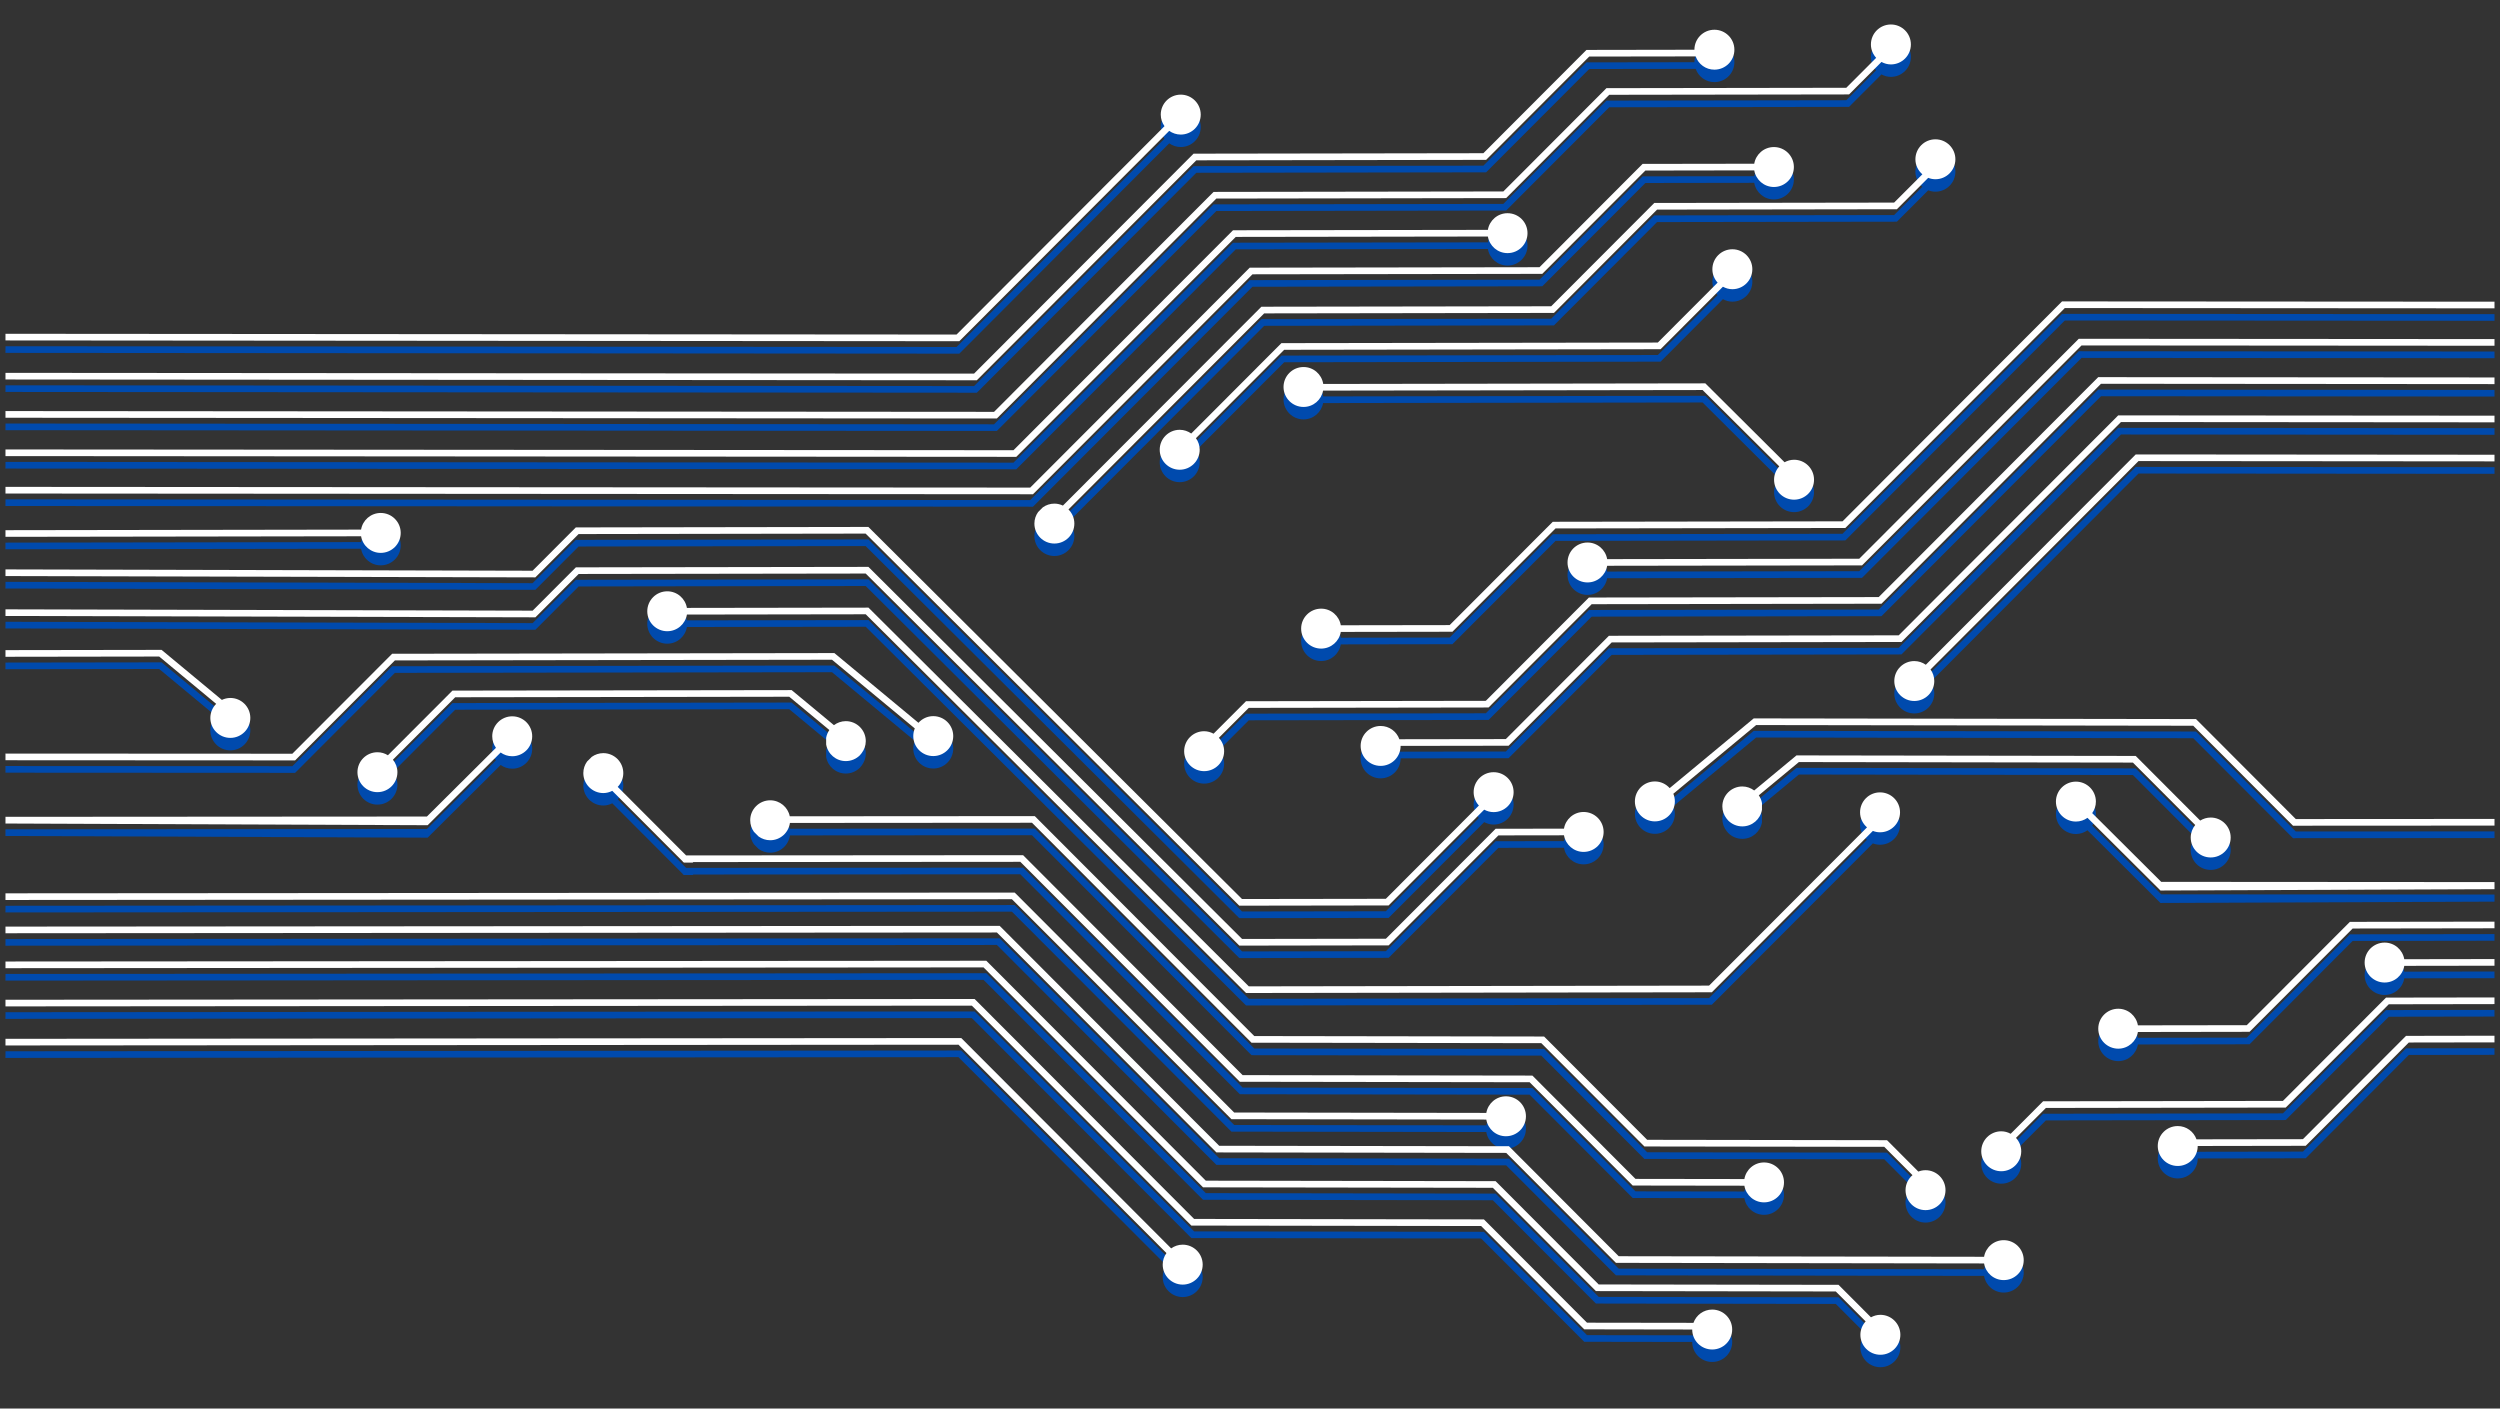 <?xml version="1.0" encoding="UTF-8"?>
<svg xmlns="http://www.w3.org/2000/svg" xmlns:xlink="http://www.w3.org/1999/xlink" width="1230pt" height="693pt" viewBox="0 0 1230 693" version="1.2">
<rect x="0" y="0" width="1230" height="693" fill="#333333" stroke="none"/>
<defs>
<clipPath id="clip1">
  <path d="M 2 478 L 935 478 L 935 672.57 L 2 672.57 Z M 2 478 "/>
</clipPath>
<clipPath id="clip2">
  <path d="M 2 12.023 L 941 12.023 L 941 206 L 2 206 Z M 2 12.023 "/>
</clipPath>
</defs>
<g id="surface1">
<path style=" stroke:none;fill-rule:nonzero;fill:rgb(0%,29.019%,67.839%);fill-opacity:1;" d="M 1173.234 489.531 C 1167.812 489.531 1163.41 485.141 1163.402 479.727 C 1163.387 474.301 1167.789 469.895 1173.219 469.887 C 1173.227 469.887 1173.227 469.887 1173.234 469.887 C 1178.09 469.887 1182.109 473.422 1182.898 478.059 L 1227.285 477.984 L 1227.285 481.258 L 1182.906 481.328 C 1182.133 485.973 1178.125 489.523 1173.25 489.531 C 1173.242 489.531 1173.234 489.531 1173.234 489.531 "/>
<path style=" stroke:none;fill-rule:nonzero;fill:rgb(0%,29.019%,67.839%);fill-opacity:1;" d="M 1042.191 522.074 C 1036.762 522.074 1032.352 517.688 1032.344 512.262 C 1032.336 506.836 1036.734 502.434 1042.16 502.422 C 1042.168 502.422 1042.176 502.422 1042.184 502.422 C 1047.047 502.422 1051.059 505.957 1051.848 510.594 L 1105.41 510.516 L 1156.141 459.684 L 1227.285 459.57 L 1227.285 462.844 L 1157.496 462.953 L 1106.781 513.785 L 1051.848 513.871 C 1051.074 518.508 1047.062 522.066 1042.199 522.074 C 1042.191 522.074 1042.191 522.074 1042.191 522.074 "/>
<path style=" stroke:none;fill-rule:nonzero;fill:rgb(0%,29.019%,67.839%);fill-opacity:1;" d="M 1071.445 579.785 C 1066.016 579.785 1061.625 575.395 1061.617 569.977 C 1061.605 564.551 1066 560.148 1071.43 560.148 C 1071.445 560.148 1071.457 560.148 1071.465 560.148 C 1075.723 560.148 1079.316 562.879 1080.672 566.676 L 1133.039 566.594 L 1183.762 515.773 L 1227.285 515.699 L 1227.285 518.973 L 1185.133 519.043 L 1134.402 569.867 L 1081.277 569.953 C 1081.289 575.379 1076.895 579.777 1071.465 579.785 C 1071.457 579.785 1071.457 579.785 1071.445 579.785 "/>
<path style=" stroke:none;fill-rule:nonzero;fill:rgb(0%,29.019%,67.839%);fill-opacity:1;" d="M 984.617 582.375 C 979.195 582.375 974.785 577.988 974.777 572.562 C 974.77 567.145 979.172 562.734 984.602 562.727 C 984.609 562.727 984.617 562.727 984.625 562.727 C 986.309 562.727 987.871 563.195 989.25 563.945 L 1005.199 547.965 L 1123.199 547.773 L 1173.922 496.949 L 1227.285 496.871 L 1227.285 500.141 L 1175.285 500.23 L 1124.57 551.055 L 1006.57 551.238 L 991.859 565.965 C 993.445 567.703 994.441 569.992 994.449 572.539 C 994.457 577.965 990.062 582.367 984.633 582.375 C 984.625 582.375 984.625 582.375 984.617 582.375 "/>
<path style=" stroke:none;fill-rule:nonzero;fill:rgb(0%,29.019%,67.839%);fill-opacity:1;" d="M 781.059 292.691 C 775.629 292.691 771.227 288.305 771.227 282.887 C 771.219 277.461 775.609 273.055 781.043 273.047 C 781.043 273.047 781.051 273.047 781.059 273.047 C 785.914 273.047 789.926 276.582 790.723 281.219 L 914.758 281.02 L 1022.75 172.805 L 1227.293 172.957 L 1227.293 176.238 L 1024.113 176.086 L 916.121 284.297 L 790.723 284.488 C 789.949 289.133 785.938 292.684 781.074 292.691 C 781.066 292.691 781.066 292.691 781.059 292.691 "/>
<path style=" stroke:none;fill-rule:nonzero;fill:rgb(0%,29.019%,67.839%);fill-opacity:1;" d="M 650.004 325.234 C 644.582 325.234 640.172 320.848 640.164 315.422 C 640.156 309.996 644.559 305.594 649.988 305.586 C 649.988 305.586 649.996 305.586 649.996 305.586 C 654.859 305.586 658.871 309.129 659.668 313.754 L 713.23 313.676 L 763.961 262.844 L 906.535 262.621 L 1014.527 154.414 L 1227.293 154.559 L 1227.293 157.832 L 1015.891 157.688 L 907.898 265.891 L 765.324 266.117 L 714.594 316.945 L 659.668 317.035 C 658.895 321.668 654.883 325.227 650.012 325.234 C 650.012 325.234 650.004 325.234 650.004 325.234 "/>
<path style=" stroke:none;fill-rule:nonzero;fill:rgb(0%,29.019%,67.839%);fill-opacity:1;" d="M 941.828 351.016 C 936.406 351.016 932.004 346.633 931.996 341.211 C 931.988 335.793 936.383 331.379 941.812 331.371 C 941.82 331.371 941.828 331.371 941.828 331.371 C 943.949 331.371 945.895 332.059 947.508 333.191 L 1050.777 229.711 L 1227.293 229.852 L 1227.293 233.125 L 1052.141 232.98 L 949.82 335.504 C 950.969 337.109 951.66 339.055 951.668 341.176 C 951.668 346.602 947.277 351.008 941.844 351.016 C 941.844 351.016 941.836 351.016 941.828 351.016 "/>
<path style=" stroke:none;fill-rule:nonzero;fill:rgb(0%,29.019%,67.839%);fill-opacity:1;" d="M 679.262 382.945 C 673.84 382.945 669.445 378.559 669.438 373.141 C 669.43 367.715 673.824 363.309 679.254 363.301 C 679.262 363.301 679.27 363.301 679.277 363.301 C 683.543 363.301 687.133 366.039 688.496 369.836 L 740.859 369.758 L 791.582 318.934 L 934.168 318.711 L 1042.16 210.496 L 1227.293 210.641 L 1227.293 213.91 L 1043.523 213.77 L 935.523 321.98 L 792.945 322.203 L 742.223 373.027 L 689.102 373.117 C 689.109 378.539 684.715 382.938 679.285 382.945 C 679.277 382.945 679.27 382.945 679.262 382.945 "/>
<path style=" stroke:none;fill-rule:nonzero;fill:rgb(0%,29.019%,67.839%);fill-opacity:1;" d="M 592.441 385.539 C 587.008 385.539 582.609 381.148 582.602 375.723 C 582.594 370.309 586.984 365.902 592.414 365.887 C 594.113 365.887 595.684 366.352 597.074 367.109 L 613.027 351.125 L 731.02 350.934 L 781.742 300.113 L 924.328 299.887 L 1032.32 191.684 L 1227.293 191.836 L 1227.293 195.105 L 1033.684 194.945 L 925.684 303.16 L 783.105 303.391 L 732.383 354.215 L 614.391 354.391 L 599.68 369.125 C 601.273 370.867 602.266 373.156 602.273 375.699 C 602.281 381.125 597.887 385.531 592.449 385.539 C 592.449 385.539 592.441 385.539 592.441 385.539 "/>
<path style=" stroke:none;fill-rule:nonzero;fill:rgb(0%,29.019%,67.839%);fill-opacity:1;" d="M 1128.16 412.379 L 1079.07 363.191 L 864.02 362.855 L 823.281 396.652 C 823.766 397.816 824.039 399.094 824.031 400.434 C 824.02 405.859 819.629 410.246 814.199 410.246 C 814.188 410.246 814.188 410.246 814.18 410.246 C 808.75 410.238 804.355 405.836 804.367 400.41 C 804.375 394.984 808.781 390.598 814.207 390.598 C 814.207 390.598 814.215 390.598 814.215 390.598 C 817.117 390.605 819.691 391.883 821.484 393.875 L 862.832 359.574 L 1080.434 359.91 L 1129.523 409.098 L 1227.293 409.043 L 1227.293 412.32 L 1128.16 412.379 "/>
<path style=" stroke:none;fill-rule:nonzero;fill:rgb(0%,29.019%,67.839%);fill-opacity:1;" d="M 1062.953 444.262 L 1027.039 408.5 C 1025.438 409.641 1023.484 410.328 1021.363 410.336 C 1021.355 410.336 1021.348 410.336 1021.34 410.336 C 1015.918 410.336 1011.523 405.945 1011.516 400.531 C 1011.508 395.105 1015.898 390.699 1021.332 390.684 C 1021.332 390.684 1021.34 390.684 1021.34 390.684 C 1026.77 390.684 1031.172 395.082 1031.18 400.496 C 1031.18 402.621 1030.5 404.574 1029.359 406.18 L 1063.32 440 L 1227.293 440.109 L 1227.293 443.605 L 1062.953 444.262 "/>
<path style=" stroke:none;fill-rule:nonzero;fill:rgb(0%,29.019%,67.839%);fill-opacity:1;" d="M 1087.66 428 C 1087.652 428 1087.652 428 1087.641 428 C 1082.211 427.992 1077.82 423.598 1077.828 418.172 C 1077.836 415.832 1078.68 413.711 1080.051 412.027 L 1049.391 381.316 L 885.047 381.062 L 865.328 397.418 C 866.094 398.566 866.66 399.852 866.898 401.273 L 866.891 404.543 C 866.109 409.18 862.09 412.715 857.227 412.715 C 857.227 412.715 857.219 412.715 857.211 412.715 C 854.523 412.715 852.09 411.621 850.32 409.871 L 849.441 408.828 C 848.176 407.168 847.387 405.125 847.395 402.875 C 847.402 397.457 851.805 393.07 857.227 393.07 C 857.234 393.07 857.234 393.07 857.242 393.07 C 859.441 393.07 861.434 393.828 863.062 395.039 L 883.867 377.781 L 1050.754 378.047 L 1082.508 409.848 C 1084.008 408.922 1085.762 408.355 1087.652 408.355 C 1087.66 408.355 1087.668 408.355 1087.676 408.355 C 1093.105 408.363 1097.5 412.777 1097.492 418.195 C 1097.48 423.621 1093.082 428 1087.66 428 "/>
<path style=" stroke:none;fill-rule:nonzero;fill:rgb(79.61%,42.349%,90.199%);fill-opacity:1;" d="M 2.695 270.25 L 2.707 270.25 L 2.707 266.977 L 2.695 266.977 Z M 2.695 270.25 "/>
<path style=" stroke:none;fill-rule:nonzero;fill:rgb(0%,29.019%,67.839%);fill-opacity:1;" d="M 187.312 278.148 C 182.457 278.148 178.438 274.613 177.656 269.977 L 2.707 270.25 L 2.707 266.977 L 177.648 266.699 C 178.422 262.055 182.434 258.512 187.305 258.504 C 187.305 258.504 187.312 258.504 187.32 258.504 C 192.734 258.504 197.145 262.891 197.152 268.309 C 197.16 273.734 192.758 278.141 187.328 278.148 C 187.328 278.148 187.32 278.148 187.312 278.148 "/>
<path style=" stroke:none;fill-rule:nonzero;fill:rgb(79.61%,42.349%,90.199%);fill-opacity:1;" d="M 2.695 230.531 L 2.695 227.258 L 2.707 230.531 "/>
<path style=" stroke:none;fill-rule:nonzero;fill:rgb(0%,29.019%,67.839%);fill-opacity:1;" d="M 500.004 230.898 L 2.695 230.531 L 2.707 227.258 L 498.641 227.625 L 606.641 119.414 L 732.031 119.223 C 732.805 114.578 736.816 111.027 741.68 111.02 C 741.691 111.02 741.699 111.02 741.699 111.02 C 747.129 111.02 751.531 115.41 751.539 120.824 C 751.547 126.25 747.152 130.648 741.723 130.664 C 741.715 130.664 741.707 130.664 741.707 130.664 C 736.84 130.664 732.832 127.129 732.039 122.492 L 607.996 122.684 L 500.004 230.898 "/>
<path style=" stroke:none;fill-rule:nonzero;fill:rgb(79.61%,42.349%,90.199%);fill-opacity:1;" d="M 2.695 248.945 L 2.695 245.668 L 2.707 248.945 "/>
<path style=" stroke:none;fill-rule:nonzero;fill:rgb(0%,29.019%,67.839%);fill-opacity:1;" d="M 508.227 249.297 L 2.695 248.945 L 2.707 245.668 L 506.863 246.023 L 614.863 137.82 L 757.438 137.598 L 808.16 86.766 L 863.086 86.68 C 863.859 82.043 867.871 78.484 872.742 78.477 C 872.75 78.477 872.75 78.477 872.758 78.477 C 878.18 78.477 882.582 82.863 882.59 88.289 C 882.598 93.707 878.203 98.117 872.773 98.129 C 872.766 98.129 872.766 98.129 872.766 98.129 C 867.895 98.129 863.883 94.594 863.086 89.949 L 809.523 90.035 L 758.793 140.859 L 616.219 141.082 L 508.227 249.297 "/>
<path style=" stroke:none;fill-rule:nonzero;fill:rgb(79.61%,42.349%,90.199%);fill-opacity:1;" d="M 2.695 173.621 L 2.695 170.348 L 2.707 173.621 "/>
<path style=" stroke:none;fill-rule:nonzero;fill:rgb(0%,29.019%,67.839%);fill-opacity:1;" d="M 471.984 174.004 L 2.695 173.621 L 2.707 170.348 L 470.621 170.723 L 572.934 68.207 C 571.789 66.605 571.094 64.648 571.094 62.535 C 571.086 57.109 575.48 52.707 580.91 52.688 C 580.918 52.688 580.926 52.688 580.926 52.688 C 586.348 52.688 590.75 57.078 590.758 62.504 C 590.766 67.922 586.371 72.324 580.941 72.34 C 580.941 72.34 580.934 72.34 580.926 72.34 C 578.812 72.34 576.859 71.652 575.254 70.512 L 471.984 174.004 "/>
<path style=" stroke:none;fill-rule:nonzero;fill:rgb(79.61%,42.349%,90.199%);fill-opacity:1;" d="M 2.695 192.84 L 2.695 189.57 L 2.707 192.84 "/>
<path style=" stroke:none;fill-rule:nonzero;fill:rgb(0%,29.019%,67.839%);fill-opacity:1;" d="M 480.605 193.215 L 2.695 192.84 L 2.707 189.57 L 479.234 189.945 L 587.234 81.73 L 729.809 81.508 L 780.539 30.684 L 833.652 30.598 C 833.645 25.172 838.039 20.766 843.469 20.758 C 843.477 20.758 843.484 20.758 843.484 20.758 C 848.91 20.758 853.316 25.148 853.316 30.574 C 853.332 36 848.934 40.395 843.5 40.402 C 843.492 40.402 843.484 40.402 843.469 40.402 C 839.211 40.402 835.625 37.664 834.27 33.875 L 781.895 33.957 L 731.172 84.777 L 588.59 85.004 L 480.605 193.215 "/>
<path style=" stroke:none;fill-rule:nonzero;fill:rgb(79.61%,42.349%,90.199%);fill-opacity:1;" d="M 2.695 211.652 L 2.695 208.375 L 2.707 211.652 "/>
<path style=" stroke:none;fill-rule:nonzero;fill:rgb(0%,29.019%,67.839%);fill-opacity:1;" d="M 490.445 212.027 L 2.695 211.652 L 2.707 208.375 L 489.074 208.758 L 597.074 100.543 L 739.648 100.32 L 790.371 49.496 L 908.371 49.312 L 923.074 34.586 C 921.488 32.84 920.492 30.547 920.492 28.012 C 920.484 22.586 924.875 18.184 930.309 18.176 C 930.309 18.176 930.316 18.176 930.316 18.176 C 935.738 18.176 940.148 22.562 940.156 27.98 C 940.164 33.406 935.77 37.809 930.332 37.824 C 928.641 37.824 927.07 37.355 925.684 36.605 L 909.734 52.586 L 791.742 52.77 L 741.012 103.594 L 598.438 103.824 L 490.445 212.027 "/>
<path style=" stroke:none;fill-rule:nonzero;fill:rgb(79.61%,42.349%,90.199%);fill-opacity:1;" d="M 2.695 465.285 L 2.695 462.012 L 2.707 465.285 L 2.695 465.285 "/>
<path style=" stroke:none;fill-rule:nonzero;fill:rgb(0%,29.019%,67.839%);fill-opacity:1;" d="M 985.832 635.938 C 985.832 635.938 985.82 635.938 985.82 635.938 C 980.949 635.93 976.938 632.387 976.164 627.742 L 795.051 627.457 L 741.051 573.352 L 598.477 573.121 L 490.484 464.918 L 2.695 465.285 L 2.707 462.012 L 491.84 461.645 L 599.84 569.852 L 742.414 570.074 L 796.414 624.184 L 976.164 624.465 C 976.965 619.828 980.973 616.293 985.832 616.293 C 985.84 616.293 985.848 616.293 985.848 616.293 C 991.277 616.301 995.68 620.707 995.672 626.133 C 995.664 631.547 991.262 635.938 985.832 635.938 "/>
<path style=" stroke:none;fill-rule:nonzero;fill:rgb(79.61%,42.349%,90.199%);fill-opacity:1;" d="M 2.695 448.918 L 2.695 445.641 L 2.707 448.918 L 2.695 448.918 "/>
<path style=" stroke:none;fill-rule:nonzero;fill:rgb(0%,29.019%,67.839%);fill-opacity:1;" d="M 740.926 565.16 C 740.926 565.16 740.918 565.16 740.906 565.16 C 736.043 565.152 732.039 561.602 731.258 556.957 L 605.867 556.766 L 497.867 448.543 L 2.695 448.918 L 2.707 445.641 L 499.238 445.273 L 607.223 553.488 L 731.266 553.68 C 732.066 549.051 736.066 545.516 740.934 545.516 C 740.941 545.516 740.941 545.516 740.949 545.516 C 746.379 545.523 750.773 549.93 750.758 555.352 C 750.758 560.77 746.355 565.16 740.926 565.16 "/>
<path style=" stroke:none;fill-rule:nonzero;fill:rgb(79.61%,42.349%,90.199%);fill-opacity:1;" d="M 2.695 520.496 L 2.695 517.223 L 2.707 520.496 L 2.695 520.496 "/>
<path style=" stroke:none;fill-rule:nonzero;fill:rgb(0%,29.019%,67.839%);fill-opacity:1;" d="M 581.883 638.156 C 581.883 638.156 581.875 638.156 581.875 638.156 C 576.438 638.141 572.043 633.734 572.051 628.309 C 572.051 626.195 572.742 624.238 573.891 622.637 L 471.578 520.121 L 2.695 520.496 L 2.707 517.223 L 472.941 516.84 L 576.211 620.332 C 577.816 619.191 579.77 618.504 581.883 618.504 C 581.891 618.504 581.898 618.504 581.898 618.504 C 587.336 618.52 591.73 622.922 591.723 628.34 C 591.707 633.766 587.305 638.156 581.883 638.156 "/>
<path style=" stroke:none;fill-rule:nonzero;fill:rgb(0%,29.019%,67.839%);fill-opacity:1;" d="M 518.75 273.551 C 518.75 273.551 518.742 273.551 518.734 273.551 C 513.305 273.543 508.91 269.141 508.922 263.715 C 508.922 261.59 509.613 259.645 510.762 258.039 L 513.082 255.727 C 514.684 254.594 516.629 253.906 518.75 253.906 C 518.762 253.906 518.762 253.906 518.77 253.906 C 520.273 253.906 521.68 254.273 522.953 254.883 L 620.613 157.031 L 763.188 156.809 L 813.91 105.984 L 931.902 105.801 L 945.809 91.879 C 943.727 90.078 942.387 87.461 942.379 84.508 C 942.379 79.074 946.773 74.68 952.203 74.672 C 952.203 74.672 952.211 74.672 952.211 74.672 C 957.641 74.672 962.043 79.051 962.051 84.469 C 962.059 89.895 957.664 94.305 952.234 94.312 C 950.977 94.312 949.789 94.059 948.68 93.629 L 933.266 109.074 L 815.273 109.258 L 764.551 160.09 L 621.969 160.312 L 525.688 256.773 C 527.484 258.559 528.594 261.023 528.582 263.746 C 528.574 269.164 524.176 273.551 518.75 273.551 "/>
<path style=" stroke:none;fill-rule:nonzero;fill:rgb(79.61%,42.349%,90.199%);fill-opacity:1;" d="M 2.695 501.273 L 2.695 498.004 L 2.707 501.273 L 2.695 501.273 "/>
<path style=" stroke:none;fill-rule:nonzero;fill:rgb(0%,29.019%,67.839%);fill-opacity:1;" d="M 842.402 670.086 C 842.402 670.086 842.395 670.086 842.387 670.086 C 836.957 670.078 832.562 665.672 832.57 660.246 L 779.445 660.16 L 728.723 609.336 L 586.148 609.113 L 478.148 500.898 L 2.695 501.273 L 2.707 498.004 L 479.512 497.629 L 587.504 605.84 L 730.086 606.066 L 780.809 656.887 L 833.176 656.969 C 834.539 653.172 838.129 650.441 842.395 650.441 C 842.402 650.441 842.41 650.441 842.418 650.441 C 847.848 650.449 852.25 654.848 852.234 660.27 C 852.227 665.695 847.824 670.086 842.402 670.086 "/>
<path style=" stroke:none;fill-rule:nonzero;fill:rgb(0%,29.019%,67.839%);fill-opacity:1;" d="M 867.895 597.695 C 867.887 597.695 867.879 597.695 867.879 597.695 C 863.016 597.688 858.996 594.137 858.23 589.492 L 803.297 589.414 L 752.574 538.582 L 610 538.359 L 502 430.145 L 340.828 430.266 L 341.074 430.512 L 336.449 430.512 L 336.211 430.266 L 335.996 430.266 L 335.996 430.059 L 301.238 395.223 C 299.898 395.902 298.406 396.316 296.812 396.316 C 291.379 396.301 286.988 391.898 286.996 386.473 C 286.996 384.355 287.688 382.402 288.836 380.801 L 291.156 378.492 C 292.762 377.352 294.707 376.664 296.828 376.664 C 296.836 376.664 296.844 376.664 296.844 376.664 C 302.273 376.684 306.668 381.086 306.66 386.504 C 306.66 389.137 305.605 391.516 303.914 393.277 L 337.566 426.996 L 503.363 426.875 L 611.363 535.09 L 753.938 535.312 L 804.66 586.145 L 858.23 586.223 C 859.02 581.586 863.039 578.051 867.902 578.051 C 867.902 578.051 867.91 578.051 867.91 578.051 C 873.34 578.059 877.742 582.465 877.727 587.891 C 877.719 593.309 873.316 597.695 867.895 597.695 "/>
<path style=" stroke:none;fill-rule:nonzero;fill:rgb(79.61%,42.349%,90.199%);fill-opacity:1;" d="M 2.695 482.469 L 2.695 479.191 L 2.707 482.469 L 2.695 482.469 "/>
<g clip-path="url(#clip1)" clip-rule="nonzero">
<path style=" stroke:none;fill-rule:nonzero;fill:rgb(0%,29.019%,67.839%);fill-opacity:1;" d="M 925.148 672.668 C 925.141 672.668 925.133 672.668 925.133 672.668 C 919.703 672.66 915.301 668.258 915.309 662.832 C 915.316 660.297 916.312 658.004 917.898 656.258 L 903.195 641.531 L 785.195 641.348 L 734.48 590.523 L 591.898 590.301 L 483.898 482.086 L 2.695 482.469 L 2.707 479.191 L 485.27 478.816 L 593.254 587.02 L 735.836 587.25 L 786.559 638.074 L 904.559 638.258 L 920.508 654.238 C 921.895 653.488 923.465 653.02 925.164 653.02 C 930.594 653.035 934.988 657.438 934.98 662.863 C 934.973 668.281 930.57 672.668 925.148 672.668 "/>
</g>
<path style=" stroke:none;fill-rule:nonzero;fill:rgb(79.61%,42.349%,90.199%);fill-opacity:1;" d="M 2.695 380.16 L 2.707 380.16 L 2.707 376.883 L 2.695 376.883 Z M 2.695 380.16 "/>
<path style=" stroke:none;fill-rule:nonzero;fill:rgb(0%,29.019%,67.839%);fill-opacity:1;" d="M 145.199 380.242 L 2.707 380.16 L 2.707 376.883 L 143.836 376.961 L 192.934 327.781 L 410.52 327.438 L 451.875 361.746 C 453.668 359.742 456.25 358.469 459.145 358.457 C 459.145 358.457 459.145 358.457 459.152 358.457 C 464.578 358.457 468.984 362.855 468.992 368.273 C 469.004 373.699 464.609 378.102 459.18 378.109 C 459.172 378.109 459.16 378.109 459.16 378.109 C 453.73 378.109 449.34 373.723 449.332 368.305 C 449.332 366.957 449.594 365.68 450.078 364.516 L 409.348 330.719 L 194.289 331.051 L 145.199 380.242 "/>
<path style=" stroke:none;fill-rule:nonzero;fill:rgb(79.61%,42.349%,90.199%);fill-opacity:1;" d="M 2.695 329.266 L 2.707 329.266 L 2.707 325.984 L 2.695 325.984 Z M 2.695 329.266 "/>
<path style=" stroke:none;fill-rule:nonzero;fill:rgb(0%,29.019%,67.839%);fill-opacity:1;" d="M 113.328 369.176 C 107.906 369.176 103.496 364.785 103.488 359.359 C 103.488 356.656 104.582 354.199 106.359 352.41 L 78.324 329.145 L 2.707 329.266 L 2.707 325.984 L 79.504 325.867 L 109.16 350.48 C 110.426 349.891 111.82 349.531 113.305 349.523 C 113.312 349.523 113.32 349.523 113.32 349.523 C 118.75 349.523 123.152 353.91 123.16 359.328 C 123.168 364.754 118.766 369.168 113.344 369.176 C 113.336 369.176 113.336 369.176 113.328 369.176 "/>
<path style=" stroke:none;fill-rule:nonzero;fill:rgb(0%,29.019%,67.839%);fill-opacity:1;" d="M 580.414 237.234 C 574.984 237.234 570.59 232.844 570.582 227.426 C 570.566 222 574.961 217.598 580.398 217.59 C 580.398 217.59 580.406 217.59 580.406 217.59 C 582.52 217.59 584.473 218.277 586.086 219.418 L 630.453 174.953 L 815.641 174.664 L 845.074 145.176 C 843.484 143.438 842.488 141.148 842.488 138.602 C 842.48 133.176 846.875 128.781 852.305 128.766 C 852.305 128.766 852.312 128.766 852.32 128.766 C 857.742 128.766 862.145 133.152 862.152 138.57 C 862.16 144.004 857.766 148.406 852.336 148.414 C 850.637 148.414 849.066 147.953 847.68 147.195 L 817.004 177.938 L 631.816 178.223 L 588.398 221.723 C 589.555 223.328 590.238 225.281 590.246 227.402 C 590.254 232.82 585.852 237.227 580.43 237.234 C 580.422 237.234 580.422 237.234 580.414 237.234 "/>
<path style=" stroke:none;fill-rule:nonzero;fill:rgb(79.61%,42.349%,90.199%);fill-opacity:1;" d="M 2.695 289.547 L 2.695 286.277 L 2.707 289.547 "/>
<path style=" stroke:none;fill-rule:nonzero;fill:rgb(0%,29.019%,67.839%);fill-opacity:1;" d="M 609.719 451.719 L 425.887 268.66 L 284.668 268.883 L 263.391 290.195 L 2.695 289.547 L 2.707 286.277 L 262.027 286.922 L 283.305 265.613 L 427.242 265.383 L 611.074 448.449 L 681.828 448.336 L 727.617 402.453 C 726.027 400.715 725.039 398.422 725.031 395.887 C 725.023 390.461 729.418 386.059 734.848 386.047 C 734.855 386.047 734.863 386.047 734.871 386.047 C 740.293 386.047 744.688 390.438 744.695 395.855 C 744.703 401.273 740.309 405.684 734.871 405.691 C 734.871 405.691 734.855 405.691 734.855 405.691 C 733.172 405.691 731.609 405.223 730.223 404.48 L 683.191 451.609 L 609.719 451.719 "/>
<path style=" stroke:none;fill-rule:nonzero;fill:rgb(79.61%,42.349%,90.199%);fill-opacity:1;" d="M 2.695 309.191 L 2.695 305.922 L 2.707 309.191 "/>
<path style=" stroke:none;fill-rule:nonzero;fill:rgb(0%,29.019%,67.839%);fill-opacity:1;" d="M 609.75 471.371 L 425.918 288.312 L 284.699 288.535 L 263.422 309.836 L 2.695 309.191 L 2.707 305.922 L 262.059 306.574 L 283.336 285.254 L 427.266 285.031 L 611.105 468.094 L 681.859 467.98 L 735.852 413.879 L 769.473 413.82 C 770.254 409.18 774.262 405.629 779.129 405.621 C 779.137 405.621 779.145 405.621 779.152 405.621 C 784.574 405.621 788.969 410.008 788.984 415.426 C 788.984 420.852 784.59 425.254 779.16 425.262 C 779.152 425.262 779.145 425.262 779.137 425.262 C 774.281 425.262 770.27 421.73 769.48 417.094 L 737.215 417.141 L 683.215 471.25 L 609.75 471.371 "/>
<path style=" stroke:none;fill-rule:nonzero;fill:rgb(79.61%,42.349%,90.199%);fill-opacity:1;" d="M 2.695 411.301 L 2.707 411.301 L 2.707 408.004 L 2.695 408.004 Z M 2.695 411.301 "/>
<path style=" stroke:none;fill-rule:nonzero;fill:rgb(0%,29.019%,67.839%);fill-opacity:1;" d="M 210.406 412.129 L 2.707 411.301 L 2.707 408.004 L 210.039 407.863 L 244.008 374.051 C 242.859 372.438 242.18 370.492 242.18 368.367 C 242.188 362.941 246.598 358.547 252.02 358.547 C 252.027 358.547 252.027 358.547 252.027 358.547 C 257.461 358.562 261.852 362.965 261.844 368.391 C 261.836 373.809 257.441 378.199 252.02 378.199 C 252.012 378.199 252.004 378.199 251.996 378.199 C 249.875 378.199 247.922 377.512 246.32 376.363 L 210.406 412.129 "/>
<path style=" stroke:none;fill-rule:nonzero;fill:rgb(0%,29.019%,67.839%);fill-opacity:1;" d="M 947.355 601.508 C 947.348 601.508 947.348 601.508 947.34 601.508 C 941.91 601.5 937.508 597.098 937.523 591.672 C 937.531 588.711 938.871 586.094 940.945 584.301 L 927.047 570.367 L 809.047 570.195 L 758.324 519.363 L 615.738 519.141 L 507.746 410.926 L 388.641 411.012 C 387.984 415.809 383.918 419.527 378.945 419.527 C 378.934 419.527 378.926 419.527 378.918 419.527 C 376.797 419.52 374.844 418.832 373.242 417.691 L 370.922 415.371 C 369.781 413.766 369.094 411.812 369.102 409.688 C 369.113 404.273 373.512 399.875 378.945 399.875 C 378.945 399.875 378.953 399.875 378.953 399.875 C 383.703 399.891 387.66 403.266 388.566 407.742 L 509.113 407.656 L 617.102 515.867 L 759.688 516.09 L 810.41 566.914 L 928.41 567.098 L 943.816 582.543 C 944.922 582.121 946.113 581.867 947.371 581.867 C 952.801 581.875 957.195 586.277 957.188 591.703 C 957.18 597.121 952.777 601.508 947.355 601.508 "/>
<path style=" stroke:none;fill-rule:nonzero;fill:rgb(0%,29.019%,67.839%);fill-opacity:1;" d="M 613.062 494.684 L 425.941 308.355 L 337.965 308.488 C 337.191 313.133 333.18 316.684 328.309 316.691 C 328.301 316.691 328.293 316.691 328.285 316.691 C 322.863 316.691 318.469 312.305 318.461 306.895 C 318.453 301.469 322.848 297.055 328.277 297.047 C 328.277 297.047 328.277 297.047 328.285 297.047 C 333.148 297.047 337.168 300.582 337.957 305.219 L 427.297 305.082 L 614.418 491.414 L 840.855 491.055 L 918.57 413.184 C 916.496 411.387 915.156 408.762 915.148 405.812 C 915.141 400.387 919.535 395.98 924.965 395.973 C 924.973 395.973 924.98 395.973 924.98 395.973 C 930.402 395.973 934.812 400.363 934.82 405.781 C 934.82 411.203 930.426 415.609 925.004 415.617 C 924.988 415.617 924.98 415.617 924.973 415.617 C 923.727 415.617 922.539 415.363 921.449 414.938 L 842.227 494.324 L 613.062 494.684 "/>
<path style=" stroke:none;fill-rule:nonzero;fill:rgb(0%,29.019%,67.839%);fill-opacity:1;" d="M 882.68 251.969 C 877.258 251.969 872.848 247.574 872.84 242.164 C 872.84 239.625 873.828 237.328 875.406 235.582 L 837.68 198.02 L 650.961 198.305 C 650.125 202.871 646.16 206.34 641.352 206.348 C 641.344 206.348 641.344 206.348 641.344 206.348 C 635.914 206.348 631.512 201.961 631.496 196.543 C 631.496 191.117 635.891 186.711 641.32 186.703 C 641.328 186.703 641.336 186.703 641.344 186.703 C 646.199 186.703 650.211 190.238 651 194.875 L 651 195.035 L 839.027 194.738 L 878.004 233.555 C 879.402 232.797 880.965 232.324 882.664 232.324 C 882.664 232.324 882.664 232.324 882.672 232.324 C 888.094 232.324 892.504 236.715 892.504 242.133 C 892.52 247.559 888.117 251.961 882.688 251.969 C 882.688 251.969 882.68 251.969 882.68 251.969 "/>
<path style=" stroke:none;fill-rule:nonzero;fill:rgb(0%,29.019%,67.839%);fill-opacity:1;" d="M 185.699 395.871 C 180.277 395.871 175.879 391.488 175.867 386.066 C 175.859 380.641 180.254 376.234 185.684 376.227 C 185.691 376.227 185.699 376.227 185.699 376.227 C 187.598 376.227 189.352 376.785 190.852 377.719 L 222.605 345.91 L 389.492 345.652 L 410.297 362.902 C 411.926 361.691 413.926 360.941 416.117 360.934 C 416.117 360.934 416.125 360.934 416.133 360.934 C 421.555 360.934 425.957 365.32 425.965 370.746 C 425.965 372.988 425.184 375.039 423.918 376.691 L 423.039 377.742 C 421.27 379.492 418.836 380.574 416.148 380.582 C 416.141 380.582 416.133 380.582 416.133 380.582 C 411.27 380.582 407.25 377.051 406.469 372.414 L 406.461 369.133 C 406.699 367.723 407.266 366.43 408.031 365.289 L 388.312 348.926 L 223.961 349.18 L 193.316 379.898 C 194.68 381.582 195.531 383.695 195.531 386.031 C 195.539 391.457 191.148 395.863 185.719 395.871 C 185.707 395.871 185.707 395.871 185.699 395.871 "/>
<path style=" stroke:none;fill-rule:nonzero;fill:rgb(100%,100%,100%);fill-opacity:1;" d="M 1163.402 473.598 C 1163.387 468.172 1167.789 463.77 1173.219 463.758 C 1178.082 463.75 1182.102 467.285 1182.898 471.93 L 1227.285 471.859 L 1227.285 475.129 L 1182.906 475.199 C 1182.133 479.844 1178.125 483.395 1173.25 483.402 C 1167.82 483.41 1163.41 479.023 1163.402 473.598 "/>
<path style=" stroke:none;fill-rule:nonzero;fill:rgb(100%,100%,100%);fill-opacity:1;" d="M 1051.848 507.746 C 1051.074 512.383 1047.062 515.938 1042.199 515.949 C 1036.77 515.949 1032.352 511.559 1032.344 506.133 C 1032.336 500.707 1036.734 496.305 1042.16 496.297 C 1047.039 496.289 1051.059 499.832 1051.848 504.465 L 1105.41 504.387 L 1156.141 453.555 L 1227.285 453.445 L 1227.285 456.715 L 1157.504 456.828 L 1106.781 507.656 L 1051.848 507.746 "/>
<path style=" stroke:none;fill-rule:nonzero;fill:rgb(100%,100%,100%);fill-opacity:1;" d="M 1061.617 563.852 C 1061.605 558.426 1066 554.02 1071.43 554.02 C 1075.707 554.004 1079.309 556.742 1080.672 560.547 L 1133.039 560.469 L 1183.762 509.645 L 1227.285 509.574 L 1227.285 512.844 L 1185.133 512.914 L 1134.402 563.738 L 1081.277 563.828 C 1081.289 569.254 1076.895 573.648 1071.465 573.656 C 1066.031 573.672 1061.625 569.277 1061.617 563.852 "/>
<path style=" stroke:none;fill-rule:nonzero;fill:rgb(100%,100%,100%);fill-opacity:1;" d="M 974.777 566.438 C 974.77 561.02 979.172 556.605 984.602 556.598 C 986.293 556.598 987.863 557.062 989.25 557.82 L 1005.199 541.836 L 1123.199 541.645 L 1173.922 490.824 L 1227.285 490.742 L 1227.285 494.016 L 1175.285 494.102 L 1124.57 544.926 L 1006.57 545.109 L 991.859 559.836 C 993.445 561.578 994.441 563.867 994.449 566.41 C 994.457 571.836 990.062 576.242 984.633 576.25 C 979.203 576.258 974.785 571.859 974.777 566.438 "/>
<path style=" stroke:none;fill-rule:nonzero;fill:rgb(100%,100%,100%);fill-opacity:1;" d="M 916.121 278.172 L 790.723 278.363 C 789.949 283.004 785.938 286.555 781.074 286.562 C 775.637 286.57 771.227 282.184 771.227 276.758 C 771.219 271.332 775.609 266.93 781.043 266.922 C 785.906 266.914 789.926 270.449 790.723 275.09 L 914.758 274.891 L 1022.75 166.68 L 1227.293 166.832 L 1227.293 170.109 L 1024.113 169.957 L 916.121 278.172 "/>
<path style=" stroke:none;fill-rule:nonzero;fill:rgb(100%,100%,100%);fill-opacity:1;" d="M 907.898 259.766 L 765.324 259.988 L 714.594 310.82 L 659.668 310.906 C 658.895 315.543 654.883 319.102 650.012 319.109 C 644.59 319.117 640.172 314.719 640.164 309.297 C 640.156 303.871 644.559 299.465 649.988 299.457 C 654.852 299.449 658.871 302.992 659.668 307.629 L 713.23 307.547 L 763.961 256.715 L 906.535 256.492 L 1014.527 148.289 L 1227.293 148.434 L 1227.293 151.703 L 1015.891 151.559 L 907.898 259.766 "/>
<path style=" stroke:none;fill-rule:nonzero;fill:rgb(100%,100%,100%);fill-opacity:1;" d="M 931.996 335.082 C 931.988 329.664 936.383 325.254 941.812 325.246 C 943.941 325.246 945.887 325.93 947.5 327.062 L 1050.777 223.582 L 1227.293 223.727 L 1227.293 226.996 L 1052.141 226.852 L 949.82 329.379 C 950.969 330.98 951.66 332.926 951.668 335.051 C 951.668 340.477 947.277 344.879 941.844 344.887 C 936.414 344.895 932.004 340.508 931.996 335.082 "/>
<path style=" stroke:none;fill-rule:nonzero;fill:rgb(100%,100%,100%);fill-opacity:1;" d="M 935.523 315.852 L 792.945 316.078 L 742.223 366.898 L 689.102 366.98 C 689.109 372.414 684.715 376.809 679.285 376.816 C 673.855 376.832 669.445 372.438 669.438 367.012 C 669.43 361.586 673.824 357.184 679.254 357.176 C 683.527 357.168 687.133 359.902 688.496 363.707 L 740.859 363.629 L 791.582 312.805 L 934.168 312.582 L 1042.16 204.371 L 1227.293 204.512 L 1227.293 207.785 L 1043.523 207.641 L 935.523 315.852 "/>
<path style=" stroke:none;fill-rule:nonzero;fill:rgb(100%,100%,100%);fill-opacity:1;" d="M 925.684 297.031 L 783.105 297.262 L 732.383 348.086 L 614.391 348.27 L 599.68 363 C 601.273 364.738 602.266 367.035 602.273 369.574 C 602.281 375 597.887 379.402 592.449 379.41 C 587.016 379.418 582.609 375.023 582.602 369.598 C 582.594 364.172 586.984 359.773 592.414 359.758 C 594.113 359.758 595.684 360.23 597.074 360.98 L 613.027 345 L 731.02 344.809 L 781.742 293.984 L 924.328 293.762 L 1032.32 185.555 L 1227.293 185.707 L 1227.293 188.98 L 1033.684 188.82 L 925.684 297.031 "/>
<path style=" stroke:none;fill-rule:nonzero;fill:rgb(100%,100%,100%);fill-opacity:1;" d="M 864.02 356.727 L 823.281 390.523 C 823.766 391.691 824.039 392.965 824.031 394.305 C 824.02 399.73 819.621 404.129 814.18 404.121 C 808.75 404.113 804.355 399.707 804.367 394.281 C 804.375 388.855 808.781 384.469 814.215 384.469 C 817.117 384.477 819.691 385.754 821.484 387.75 L 862.832 353.449 L 1080.434 353.785 L 1129.523 402.973 L 1227.293 402.914 L 1227.293 406.195 L 1128.16 406.25 L 1079.07 357.062 L 864.02 356.727 "/>
<path style=" stroke:none;fill-rule:nonzero;fill:rgb(100%,100%,100%);fill-opacity:1;" d="M 1021.363 404.207 C 1015.934 404.215 1011.523 399.828 1011.516 394.402 C 1011.508 388.977 1015.898 384.574 1021.332 384.559 C 1026.762 384.559 1031.172 388.953 1031.18 394.371 C 1031.18 396.492 1030.5 398.449 1029.359 400.051 L 1063.32 433.871 L 1227.293 433.984 L 1227.293 437.477 L 1062.953 438.133 L 1027.039 402.371 C 1025.438 403.516 1023.484 404.199 1021.363 404.207 "/>
<path style=" stroke:none;fill-rule:nonzero;fill:rgb(100%,100%,100%);fill-opacity:1;" d="M 1077.828 412.043 C 1077.836 409.707 1078.68 407.582 1080.051 405.898 L 1049.391 375.191 L 885.047 374.934 L 865.328 391.289 C 866.094 392.441 866.66 393.723 866.898 395.145 L 866.891 398.414 C 866.102 403.059 862.082 406.594 857.211 406.586 C 854.523 406.586 852.09 405.492 850.32 403.746 L 849.441 402.699 C 848.176 401.039 847.395 398.996 847.395 396.746 C 847.402 391.324 851.812 386.934 857.242 386.941 C 859.441 386.941 861.434 387.699 863.062 388.914 L 883.867 371.656 L 1050.754 371.918 L 1082.508 403.723 C 1084.008 402.789 1085.777 402.23 1087.676 402.23 C 1093.105 402.238 1097.5 406.648 1097.492 412.066 C 1097.48 417.5 1093.074 421.879 1087.641 421.871 C 1082.211 421.863 1077.82 417.469 1077.828 412.043 "/>
<path style=" stroke:none;fill-rule:nonzero;fill:rgb(100%,100%,100%);fill-opacity:1;" d="M 197.152 262.184 C 197.16 267.605 192.758 272.012 187.328 272.02 C 182.465 272.027 178.438 268.484 177.656 263.848 L 2.695 264.121 L 2.695 260.848 L 177.648 260.57 C 178.422 255.926 182.434 252.383 187.305 252.375 C 192.727 252.367 197.145 256.758 197.152 262.184 "/>
<path style=" stroke:none;fill-rule:nonzero;fill:rgb(100%,100%,100%);fill-opacity:1;" d="M 606.641 113.285 L 732.031 113.094 C 732.805 108.453 736.816 104.902 741.68 104.895 C 747.121 104.887 751.531 109.273 751.531 114.699 C 751.547 120.125 747.152 124.527 741.723 124.535 C 736.848 124.543 732.832 121.008 732.039 116.367 L 607.996 116.559 L 500.004 224.77 L 2.695 224.402 L 2.695 221.133 L 498.641 221.5 L 606.641 113.285 "/>
<path style=" stroke:none;fill-rule:nonzero;fill:rgb(100%,100%,100%);fill-opacity:1;" d="M 614.863 131.691 L 757.438 131.469 L 808.16 80.637 L 863.086 80.551 C 863.859 75.914 867.871 72.355 872.742 72.348 C 878.172 72.34 882.582 76.738 882.59 82.16 C 882.598 87.578 878.203 91.992 872.773 92 C 867.902 92 863.883 88.465 863.086 83.82 L 809.523 83.91 L 758.793 134.742 L 616.219 134.957 L 508.227 243.168 L 2.695 242.816 L 2.695 239.539 L 506.863 239.898 L 614.863 131.691 "/>
<path style=" stroke:none;fill-rule:nonzero;fill:rgb(100%,100%,100%);fill-opacity:1;" d="M 590.758 56.375 C 590.766 61.793 586.371 66.195 580.941 66.211 C 578.82 66.211 576.867 65.527 575.254 64.387 L 471.984 167.875 L 2.695 167.492 L 2.695 164.223 L 470.621 164.598 L 572.934 62.078 C 571.789 60.477 571.094 58.523 571.094 56.406 C 571.086 50.98 575.48 46.578 580.91 46.562 C 586.34 46.555 590.75 50.949 590.758 56.375 "/>
<path style=" stroke:none;fill-rule:nonzero;fill:rgb(100%,100%,100%);fill-opacity:1;" d="M 853.316 24.445 C 853.332 29.871 848.934 34.266 843.5 34.273 C 839.227 34.289 835.625 31.555 834.27 27.75 L 781.895 27.828 L 731.172 78.652 L 588.59 78.875 L 480.605 187.086 L 2.695 186.711 L 2.695 183.441 L 479.234 183.816 L 587.234 75.605 L 729.809 75.379 L 780.539 24.559 L 833.652 24.469 C 833.645 19.043 838.039 14.641 843.469 14.633 C 848.898 14.625 853.316 19.02 853.316 24.445 "/>
<g clip-path="url(#clip2)" clip-rule="nonzero">
<path style=" stroke:none;fill-rule:nonzero;fill:rgb(100%,100%,100%);fill-opacity:1;" d="M 597.074 94.418 L 739.648 94.195 L 790.371 43.371 L 908.371 43.188 L 923.074 28.457 C 921.488 26.711 920.492 24.422 920.492 21.883 C 920.484 16.457 924.875 12.055 930.309 12.047 C 935.738 12.039 940.148 16.426 940.156 21.852 C 940.164 27.277 935.77 31.684 930.332 31.699 C 928.641 31.699 927.07 31.227 925.684 30.477 L 909.734 46.457 L 791.742 46.641 L 741.012 97.465 L 598.43 97.695 L 490.445 205.902 L 2.695 205.527 L 2.695 202.246 L 489.074 202.629 L 597.074 94.418 "/>
</g>
<path style=" stroke:none;fill-rule:nonzero;fill:rgb(100%,100%,100%);fill-opacity:1;" d="M 742.414 563.945 L 796.414 618.059 L 976.164 618.336 C 976.965 613.699 980.98 610.156 985.848 610.164 C 991.277 610.176 995.68 614.578 995.672 620.004 C 995.664 625.43 991.254 629.816 985.82 629.809 C 980.949 629.801 976.938 626.258 976.164 621.613 L 795.051 621.328 L 741.051 567.227 L 598.477 566.992 L 490.484 458.789 L 2.695 459.156 L 2.695 455.887 L 491.84 455.52 L 599.84 563.723 L 742.414 563.945 "/>
<path style=" stroke:none;fill-rule:nonzero;fill:rgb(100%,100%,100%);fill-opacity:1;" d="M 731.266 547.551 C 732.066 542.914 736.074 539.379 740.949 539.387 C 746.379 539.395 750.773 543.801 750.766 549.227 C 750.758 554.645 746.348 559.039 740.906 559.031 C 736.043 559.023 732.039 555.473 731.258 550.828 L 605.867 550.637 L 497.867 442.418 L 2.695 442.793 L 2.695 439.512 L 499.238 439.145 L 607.223 547.359 L 731.266 547.551 "/>
<path style=" stroke:none;fill-rule:nonzero;fill:rgb(100%,100%,100%);fill-opacity:1;" d="M 581.898 612.375 C 587.336 612.391 591.73 616.797 591.723 622.215 C 591.707 627.641 587.297 632.035 581.875 632.027 C 576.438 632.012 572.043 627.605 572.051 622.184 C 572.051 620.066 572.742 618.113 573.891 616.508 L 471.578 513.992 L 2.695 514.367 L 2.695 511.098 L 472.941 510.715 L 576.211 614.203 C 577.824 613.062 579.777 612.375 581.898 612.375 "/>
<path style=" stroke:none;fill-rule:nonzero;fill:rgb(100%,100%,100%);fill-opacity:1;" d="M 620.613 150.906 L 763.188 150.684 L 813.91 99.859 L 931.902 99.676 L 945.809 85.754 C 943.727 83.949 942.387 81.332 942.379 78.379 C 942.379 72.953 946.773 68.551 952.203 68.543 C 957.633 68.535 962.043 72.922 962.051 78.34 C 962.059 83.766 957.664 88.18 952.234 88.188 C 950.977 88.188 949.789 87.93 948.68 87.5 L 933.266 102.945 L 815.273 103.129 L 764.551 153.961 L 621.969 154.184 L 525.688 250.652 C 527.484 252.434 528.594 254.898 528.582 257.617 C 528.574 263.043 524.168 267.434 518.734 267.422 C 513.305 267.414 508.91 263.012 508.922 257.586 C 508.922 255.465 509.613 253.516 510.762 251.914 L 513.082 249.602 C 514.691 248.457 516.648 247.773 518.77 247.781 C 520.273 247.781 521.68 248.148 522.953 248.754 L 620.613 150.906 "/>
<path style=" stroke:none;fill-rule:nonzero;fill:rgb(100%,100%,100%);fill-opacity:1;" d="M 730.086 599.938 L 780.809 650.762 L 833.176 650.84 C 834.539 647.035 838.145 644.297 842.418 644.312 C 847.848 644.32 852.25 648.719 852.234 654.145 C 852.227 659.57 847.816 663.965 842.387 663.957 C 836.957 663.949 832.562 659.547 832.57 654.121 L 779.445 654.031 L 728.723 603.207 L 586.148 602.984 L 478.148 494.773 L 2.695 495.148 L 2.695 491.875 L 479.512 491.5 L 587.504 599.715 L 730.086 599.938 "/>
<path style=" stroke:none;fill-rule:nonzero;fill:rgb(100%,100%,100%);fill-opacity:1;" d="M 296.812 390.191 C 291.379 390.172 286.988 385.77 286.996 380.344 C 286.996 378.23 287.688 376.273 288.836 374.672 L 291.156 372.367 C 292.77 371.223 294.723 370.539 296.844 370.539 C 302.273 370.555 306.668 374.957 306.66 380.375 C 306.66 383.008 305.605 385.387 303.914 387.148 L 337.566 420.867 L 503.363 420.746 L 611.363 528.961 L 753.938 529.184 L 804.66 580.016 L 858.23 580.094 C 859.02 575.461 863.039 571.918 867.91 571.926 C 873.34 571.934 877.742 576.336 877.727 581.762 C 877.719 587.188 873.309 591.574 867.879 591.566 C 863.016 591.559 858.996 588.008 858.23 583.367 L 803.297 583.285 L 752.574 532.453 L 610 532.23 L 502 424.02 L 340.828 424.137 L 341.074 424.387 L 336.449 424.387 L 336.211 424.137 L 335.996 424.137 L 335.996 423.93 L 301.238 389.098 C 299.898 389.773 298.406 390.191 296.812 390.191 "/>
<path style=" stroke:none;fill-rule:nonzero;fill:rgb(100%,100%,100%);fill-opacity:1;" d="M 735.836 581.125 L 786.559 631.949 L 904.559 632.133 L 920.508 648.113 C 921.895 647.363 923.465 646.891 925.164 646.891 C 930.594 646.906 934.988 651.312 934.98 656.738 C 934.973 662.164 930.562 666.551 925.133 666.543 C 919.703 666.535 915.301 662.129 915.309 656.703 C 915.316 654.168 916.312 651.879 917.898 650.129 L 903.195 635.402 L 785.195 635.219 L 734.48 584.395 L 591.898 584.172 L 483.898 475.957 L 2.695 476.344 L 2.695 473.062 L 485.27 472.688 L 593.254 580.895 L 735.836 581.125 "/>
<path style=" stroke:none;fill-rule:nonzero;fill:rgb(100%,100%,100%);fill-opacity:1;" d="M 192.934 321.652 L 410.52 321.312 L 451.875 355.617 C 453.668 353.625 456.25 352.34 459.145 352.34 C 464.578 352.332 468.984 356.727 468.992 362.145 C 469.004 367.57 464.609 371.973 459.18 371.984 C 453.738 371.992 449.34 367.602 449.332 362.176 C 449.332 360.828 449.594 359.551 450.078 358.387 L 409.348 324.59 L 194.289 324.926 L 145.199 374.113 L 2.695 374.031 L 2.695 370.754 L 143.836 370.832 L 192.934 321.652 "/>
<path style=" stroke:none;fill-rule:nonzero;fill:rgb(100%,100%,100%);fill-opacity:1;" d="M 113.305 343.395 C 118.742 343.387 123.152 347.785 123.16 353.199 C 123.168 358.625 118.766 363.039 113.344 363.039 C 107.914 363.047 103.496 358.66 103.488 353.234 C 103.488 350.527 104.582 348.07 106.359 346.285 L 78.324 323.02 L 2.695 323.137 L 2.695 319.859 L 79.504 319.738 L 109.16 344.352 C 110.426 343.762 111.82 343.402 113.305 343.395 "/>
<path style=" stroke:none;fill-rule:nonzero;fill:rgb(100%,100%,100%);fill-opacity:1;" d="M 817.004 171.809 L 631.816 172.098 L 588.398 215.594 C 589.555 217.199 590.238 219.152 590.246 221.277 C 590.254 226.691 585.852 231.098 580.43 231.105 C 575 231.113 570.59 226.727 570.582 221.301 C 570.566 215.875 574.961 211.469 580.398 211.461 C 582.52 211.461 584.473 212.148 586.086 213.289 L 630.453 168.824 L 815.641 168.539 L 845.074 139.051 C 843.484 137.309 842.488 135.02 842.488 132.477 C 842.48 127.051 846.875 122.652 852.305 122.637 C 857.734 122.629 862.145 127.023 862.152 132.441 C 862.16 137.875 857.766 142.281 852.336 142.289 C 850.637 142.289 849.066 141.824 847.68 141.066 L 817.004 171.809 "/>
<path style=" stroke:none;fill-rule:nonzero;fill:rgb(100%,100%,100%);fill-opacity:1;" d="M 283.305 259.484 L 427.242 259.254 L 611.074 442.32 L 681.828 442.211 L 727.617 396.324 C 726.027 394.586 725.039 392.297 725.031 389.758 C 725.023 384.332 729.418 379.93 734.848 379.922 C 740.277 379.906 744.688 384.301 744.695 389.727 C 744.703 395.145 740.309 399.555 734.871 399.562 C 733.18 399.562 731.617 399.102 730.223 398.352 L 683.191 445.48 L 609.719 445.594 L 425.887 262.531 L 284.668 262.758 L 263.391 284.066 L 2.695 283.422 L 2.695 280.148 L 262.027 280.797 L 283.305 259.484 "/>
<path style=" stroke:none;fill-rule:nonzero;fill:rgb(100%,100%,100%);fill-opacity:1;" d="M 283.336 279.129 L 427.266 278.906 L 611.105 461.965 L 681.859 461.852 L 735.852 407.75 L 769.473 407.695 C 770.254 403.051 774.262 399.5 779.129 399.492 C 784.566 399.484 788.969 403.871 788.984 409.297 C 788.984 414.723 784.59 419.129 779.16 419.137 C 774.289 419.152 770.27 415.609 769.48 410.965 L 737.215 411.012 L 683.215 465.125 L 609.75 465.242 L 425.918 282.184 L 284.699 282.398 L 263.422 303.719 L 2.695 303.062 L 2.695 299.793 L 262.059 300.445 L 283.336 279.129 "/>
<path style=" stroke:none;fill-rule:nonzero;fill:rgb(100%,100%,100%);fill-opacity:1;" d="M 242.18 362.242 C 242.188 356.816 246.598 352.418 252.027 352.426 C 257.461 352.434 261.852 356.84 261.844 362.266 C 261.836 367.691 257.426 372.086 251.996 372.07 C 249.875 372.07 247.922 371.383 246.32 370.234 L 210.406 406.004 L 2.695 405.172 L 2.695 401.879 L 210.039 401.734 L 244.008 367.922 C 242.859 366.309 242.18 364.363 242.18 362.242 "/>
<path style=" stroke:none;fill-rule:nonzero;fill:rgb(100%,100%,100%);fill-opacity:1;" d="M 937.523 585.543 C 937.531 582.586 938.871 579.969 940.945 578.172 L 927.047 564.242 L 809.047 564.066 L 758.324 513.234 L 615.738 513.012 L 507.746 404.797 L 388.641 404.887 C 387.984 409.688 383.902 413.406 378.918 413.398 C 376.797 413.391 374.844 412.703 373.242 411.562 L 370.922 409.242 C 369.781 407.637 369.094 405.684 369.102 403.562 C 369.113 398.145 373.52 393.746 378.953 393.746 C 383.703 393.766 387.66 397.141 388.566 401.613 L 509.113 401.527 L 617.102 509.738 L 759.688 509.965 L 810.41 560.785 L 928.41 560.969 L 943.816 576.418 C 944.922 575.992 946.113 575.738 947.371 575.738 C 952.801 575.746 957.195 580.152 957.188 585.574 C 957.18 591 952.77 595.391 947.34 595.383 C 941.91 595.375 937.508 590.969 937.523 585.543 "/>
<path style=" stroke:none;fill-rule:nonzero;fill:rgb(100%,100%,100%);fill-opacity:1;" d="M 328.277 290.922 C 333.141 290.914 337.168 294.453 337.957 299.09 L 427.297 298.953 L 614.418 485.285 L 840.855 484.926 L 918.57 407.055 C 916.496 405.262 915.156 402.637 915.148 399.684 C 915.141 394.258 919.535 389.855 924.965 389.848 C 930.395 389.84 934.812 394.234 934.82 399.652 C 934.828 405.078 930.426 409.48 925.004 409.488 C 923.746 409.496 922.547 409.242 921.449 408.812 L 842.227 488.199 L 613.062 488.559 L 425.941 302.227 L 337.965 302.363 C 337.191 307.004 333.18 310.555 328.309 310.562 C 322.879 310.578 318.469 306.184 318.461 300.766 C 318.453 295.34 322.848 290.93 328.277 290.922 "/>
<path style=" stroke:none;fill-rule:nonzero;fill:rgb(100%,100%,100%);fill-opacity:1;" d="M 892.504 236.004 C 892.52 241.43 888.117 245.832 882.688 245.84 C 877.258 245.852 872.848 241.453 872.84 236.035 C 872.84 233.5 873.828 231.199 875.406 229.453 L 837.68 191.891 L 650.961 192.18 C 650.125 196.742 646.16 200.211 641.352 200.219 C 635.922 200.227 631.512 195.84 631.496 190.414 C 631.496 184.988 635.891 180.586 641.32 180.578 C 646.191 180.57 650.211 184.105 651 188.746 L 651 188.906 L 839.027 188.613 L 878.004 227.426 C 879.402 226.668 880.965 226.199 882.664 226.199 C 888.094 226.191 892.504 230.578 892.504 236.004 "/>
<path style=" stroke:none;fill-rule:nonzero;fill:rgb(100%,100%,100%);fill-opacity:1;" d="M 185.684 370.102 C 187.59 370.09 189.352 370.656 190.852 371.59 L 222.605 339.781 L 389.492 339.527 L 410.297 356.777 C 411.926 355.562 413.926 354.812 416.117 354.805 C 421.547 354.797 425.957 359.191 425.965 364.617 C 425.965 366.859 425.184 368.91 423.918 370.562 L 423.039 371.617 C 421.27 373.363 418.836 374.449 416.148 374.457 C 411.277 374.465 407.25 370.922 406.469 366.277 L 406.461 363.008 C 406.699 361.594 407.266 360.301 408.031 359.16 L 388.312 342.797 L 223.961 343.051 L 193.316 373.77 C 194.68 375.453 195.531 377.566 195.531 379.906 C 195.539 385.332 191.148 389.734 185.719 389.742 C 180.285 389.75 175.879 385.363 175.867 379.938 C 175.859 374.512 180.254 370.109 185.684 370.102 "/>
</g>
</svg>
